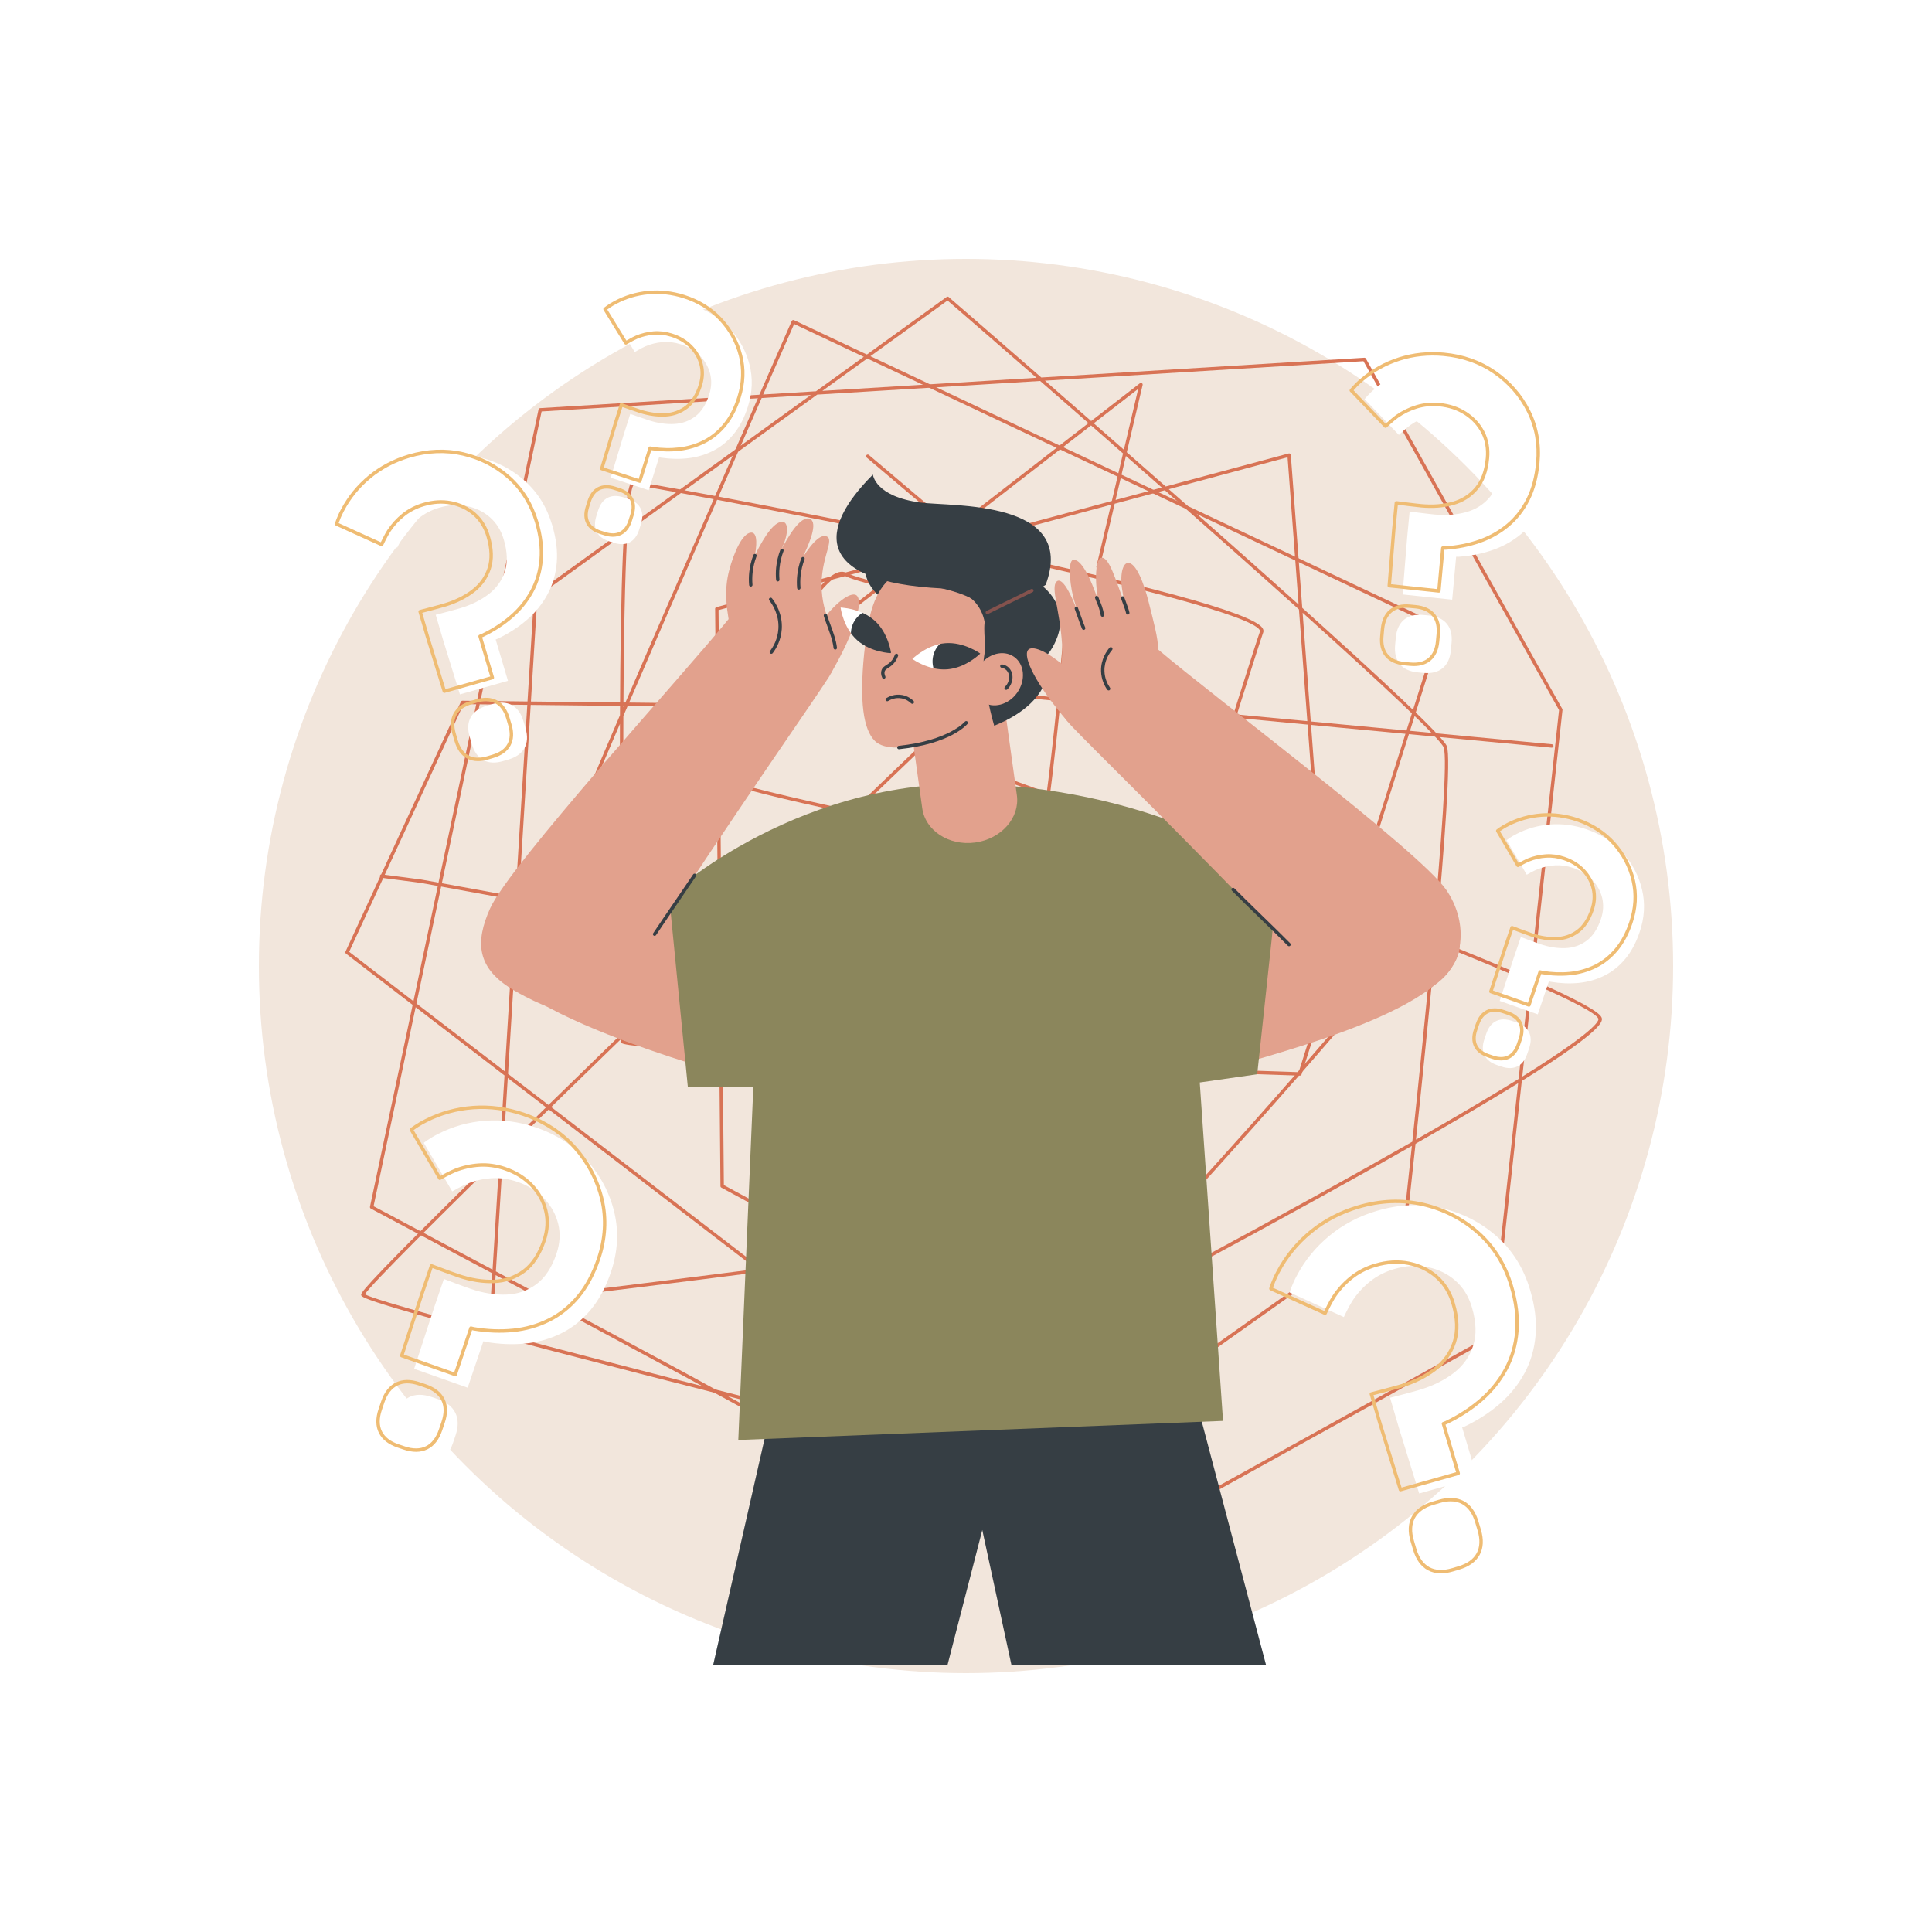 <?xml version="1.0" encoding="utf-8"?>
<!-- Generator: Adobe Illustrator 27.5.0, SVG Export Plug-In . SVG Version: 6.00 Build 0)  -->
<svg version="1.1" xmlns="http://www.w3.org/2000/svg" xmlns:xlink="http://www.w3.org/1999/xlink" x="0px" y="0px"
	 viewBox="0 0 2500 2500" style="enable-background:new 0 0 2500 2500;" xml:space="preserve">
<g id="Background">
	<rect style="fill:#FFFFFF;" width="2500" height="2500"/>
</g>
<g id="Illustration">
	<g id="Cognitive_dissonance_1_">
		<circle style="fill:#F2E6DC;" cx="1250" cy="1250" r="915"/>
		<g>
			<g>
				<path style="fill:#D87355;" d="M1445.508,1415.275c-0.321,0-0.642-0.071-0.941-0.211c-0.691-0.326-28.422-13.397-72.38-34.212
					c-132.36-5.008-281.741-11.108-393.392-16.93c-170.557-8.893-173.617-12.839-175.262-14.959
					c-0.48-0.619-0.661-1.367-0.512-2.107c0.654-3.426,0.329-55.452-0.084-121.318c-0.25-39.936-0.476-80.256-0.633-120.131
					c-59.677-30.648-59.72-33.293-59.754-35.086c-0.075-4,24.718-63.286,59.696-144.852c0.758-164.298,4.341-291.466,14.837-301.284
					c1.083-1.011,2.175-1.156,2.894-1.104c5.37,0.393,45.601,7.459,105.336,18.682c47.569-108.912,88.561-202.184,99.187-226.348
					c0.239-0.545,0.689-0.969,1.245-1.178c0.56-0.209,1.176-0.182,1.714,0.071l837.935,395.435c0.997,0.47,1.494,1.606,1.163,2.658
					l-182.365,577.907c-0.297,0.942-1.176,1.57-2.175,1.54c-2.063-0.067-97.785-3.201-225.148-7.85
					c-5.663,18.181-9.019,28.973-9.254,29.727c-0.189,0.609-0.633,1.106-1.219,1.363
					C1446.113,1415.213,1445.809,1415.275,1445.508,1415.275z M1383.346,1381.273c22.444,10.62,42.932,20.295,60.809,28.722
					c1.275-4.093,4.093-13.155,8.145-26.164C1430.128,1383.021,1407.048,1382.165,1383.346,1381.273z M1458.226,1379.635
					c118.182,4.312,208.885,7.311,222.26,7.751l181.282-574.476l-834.145-393.647c-27.728,63.063-62.413,142.169-97.862,223.337
					c77.604,14.61,186.479,35.916,294.535,58.662c258.956,54.509,396.702,92.019,409.407,111.486
					c1.55,2.377,1.354,4.347,0.915,5.582C1622.558,852.301,1496.057,1258.156,1458.226,1379.635z M1373.216,1376.478
					c27.722,1.049,54.731,2.05,80.444,2.99c37.383-120.047,164.679-528.463,176.803-562.614c0.056-0.161,0.23-0.649-0.452-1.696
					c-11.704-17.934-156.114-56.851-406.623-109.582c-108.548-22.849-217.877-44.242-295.431-58.842
					c-43.235,99.009-87.426,200.687-121.323,279.645c-0.278,58.745-0.183,119.861,0.043,176.338
					C927.349,1164.322,1202.118,1295.476,1373.216,1376.478z M807.488,1346.355c5.389,1.98,36.222,6.109,171.535,13.164
					c108.751,5.67,253.292,11.603,383.036,16.536c-67.609-32.029-168.074-79.76-267.793-127.647
					c-152.277-73.127-238.614-115.708-287.567-140.75c0.179,43.225,0.433,83.58,0.648,117.852
					C807.811,1299.606,808.024,1338.219,807.488,1346.355z M747.058,1069.802c3.374,3.389,23.497,14.407,55.228,30.667
					c-0.213-56.404-0.284-111.811-0.088-163.753C770.516,1010.626,748.798,1062.519,747.058,1069.802z M819.972,627.506
					c-3.914,3.592-10.615,38.438-12.772,226.85c-0.226,19.681-0.392,40.044-0.508,60.753
					c34.44-80.19,77.733-179.717,116.817-269.212C865.623,635.024,826.384,628.119,819.972,627.506z"/>
				<path style="fill:#D87355;" d="M1182.154,1867.19c-0.179,0-0.357-0.021-0.534-0.066c-1.772-0.441-179.251-44.674-354.909-89.926
					c-356.58-91.861-358.397-98.165-359.271-101.195c-0.696-2.416-1.649-5.725,123.493-129.568
					c65.942-65.258,158.164-155.292,274.102-267.602c82.373-79.795,165.278-159.748,234.068-225.966
					c-88.94-19.577-150.307-34.183-156.602-39.913c-8.354-7.601,16.161-66.739,27.091-91.812
					c22.996-52.757,50.347-104.241,73.164-137.719c23.353-34.26,40.404-48.107,52.151-42.311
					c20.847,10.284,99.678,25.844,175.912,40.891c36.341,7.173,71.611,14.135,99.092,20.252l-248.445-210.195
					c-0.93-0.786-1.046-2.178-0.26-3.107c0.79-0.931,2.181-1.044,3.107-0.259l254.926,215.676
					c19.589,4.53,34.142,8.519,40.634,11.684c11.616,5.663,61.705,49.199,120.589,102.813l467.751,44.191
					c1.212,0.115,2.104,1.19,1.987,2.402c-0.114,1.212-1.219,2.1-2.401,1.988l-461.916-43.64
					c29.042,26.505,59.976,55.221,89.328,82.893c44.723,42.164,190.797,181.084,192.801,198.405
					c0.48,4.136,1.936,16.723-150.203,190.266c-74.897,85.433-151.131,168.86-151.891,169.693c-0.054,0.059-0.11,0.114-0.17,0.166
					l-342.135,301.406C1183.205,1866.999,1182.684,1867.19,1182.154,1867.19z M472.172,1674.782
					c25.913,15.495,517.814,140.049,709.392,187.785l341.176-300.562c122.107-133.566,302.945-338.636,300.891-356.389
					c-1.182-10.21-78.118-88.857-191.447-195.703c-32.988-31.102-64.887-60.653-93.591-86.79l-166.266-15.708
					c-1.518,14.943-3.154,30.611-4.86,46.268c-16.105,147.854-22.468,151.233-25.185,152.676c-0.96,0.511-2.052,0.507-2.991-0.014
					c-4.664-2.589-69.028-16.445-137.168-31.114c-34.954-7.525-67.929-14.652-97.901-21.235
					C832.406,1315.587,487.766,1649.838,472.172,1674.782z M471.697,1675.687L471.697,1675.687L471.697,1675.687z M1108.03,1050.331
					c32.14,7.051,65.152,14.157,95.023,20.588c81.281,17.498,129.049,27.856,137.467,31.156
					c6.597-9.047,18.022-102.856,27.442-195.074l-100.778-9.521C1220.108,942.596,1165.758,994.78,1108.03,1050.331z
					 M1089.505,744.298c-7.855,0-19.701,10.011-33.972,28.857c-22.873,30.211-51.94,82.681-77.75,140.357
					c-27.231,60.852-35.284,92.882-32.306,96.19c5.82,5.296,78.344,22.117,157.431,39.504
					c94.049-90.525,160.803-154.505,161.953-155.608c0.463-0.443,1.1-0.661,1.733-0.603l101.816,9.619
					c3.357-33.073,6.442-65.75,8.938-94.064l-0.166-0.142c-28.29-6.498-67.098-14.158-107.218-22.077
					c-76.516-15.103-155.638-30.721-177.008-41.263C1091.912,744.554,1090.76,744.298,1089.505,744.298z M1372.772,903.026
					l160.385,15.153c-60.155-54.637-105.284-93.317-115.219-98.159c-5.859-2.856-18.76-6.458-36.244-10.564
					C1380.952,817.798,1377.47,856.498,1372.772,903.026z"/>
				<path style="fill:#D87355;" d="M1445.723,2000.188c-0.476,0-0.949-0.154-1.344-0.456l-329.33-253.01
					c-119.362,96.266-127.518,91.005-131.346,88.541c-15.983-10.292-155.554-85.361-283.741-153.93
					c-34.999,4.249-57.928,6.989-62.809,7.571c-0.646,0.075-1.3-0.138-1.774-0.586c-0.476-0.449-0.728-1.086-0.687-1.738
					l2.39-38.852c-86.436-46.154-155.403-82.833-157.203-83.79c-0.868-0.462-1.324-1.441-1.122-2.403l55.23-261.22l-86.231-66.247
					c-0.816-0.628-1.09-1.738-0.659-2.672l44.689-96.775c-0.194-0.382-0.278-0.825-0.217-1.282c0.121-0.931,0.807-1.65,1.669-1.858
					l103.187-223.457c0.364-0.789,1.148-1.271,2.028-1.28l18.704,0.211l79.722-377.067c0.204-0.97,1.034-1.684,2.022-1.744
					l357.023-21.836l169.024-122.038c0.825-0.599,1.957-0.549,2.732,0.12c6.795,5.879,53.88,46.635,119.764,104.088l417.966-25.564
					c0.842-0.046,1.645,0.384,2.058,1.123l254.12,453.301c0.226,0.401,0.319,0.862,0.269,1.319l-38.335,349.457
					c55.674,24.587,85.374,40.694,88.722,48.157c1.942,4.329,6.453,14.356-103.049,82.448l-36.276,330.698
					c-0.077,0.712-0.497,1.341-1.124,1.688l-485.006,268.81C1446.457,2000.098,1446.089,2000.188,1445.723,2000.188z
					 M1118.579,1743.872l327.34,251.482l482.743-267.555l35.774-326.131c-0.476,0.295-0.949,0.587-1.43,0.884
					c-35.37,21.845-79.296,47.767-131.301,77.493c-5.163,48.759-8.86,82.316-9.454,87.701c-0.069,0.625-0.403,1.192-0.917,1.556
					l-320.295,227.111c-0.904,0.644-2.151,0.511-2.905-0.313c0,0-32.571-35.727-81.307-89.202
					c-51.331,27.217-84.177,44.375-84.959,44.784c-0.652,0.339-1.427,0.334-2.071-0.016l-72.402-39.254l-8.544,122.067
					c-0.084,1.215-1.118,2.132-2.356,2.045c-1.214-0.085-2.129-1.138-2.043-2.353l8.684-124.068l-56.488-30.626
					C1166.486,1704.752,1140.678,1726.007,1118.579,1743.872z M707.578,1680.408c126.725,67.8,262.677,140.95,278.511,151.147
					c2.185,1.36,17.643-0.915,124.68-87.112c0.215-0.173,0.426-0.343,0.642-0.517l-127.561-97.999
					C877.282,1659.628,773.583,1672.384,707.578,1680.408z M1420.85,1704.767c42.628,46.772,72.731,79.794,79.231,86.923
					l317.897-225.411c0.657-5.981,4.123-37.618,8.981-83.521c-35.936,20.506-75.657,42.795-119,66.771
					C1601.533,1608.401,1493.624,1666.161,1420.85,1704.767z M1257.736,1707.582l73.132,39.65
					c5.966-3.12,36.896-19.311,82.894-43.697c-13.158-14.436-27.431-30.099-42.525-46.661
					c-16.375-17.969-34.058-37.375-52.528-57.646c-10.281,1.704-21.59,3.503-33.751,5.378c-7.273,6.229-14.366,12.289-21.288,18.191
					L1257.736,1707.582z M990.051,1645.129l124.891,95.949c22.937-18.524,48.81-39.845,77.513-63.874l-87.052-47.196
					C1067.777,1635.042,1028.769,1640.143,990.051,1645.129z M1200.284,1676.433l53.193,28.839l5.493-78.469
					C1237.792,1644.842,1218.282,1661.336,1200.284,1676.433z M1323.887,1598.364c17.783,19.517,34.797,38.188,50.61,55.54
					c15.382,16.88,29.922,32.834,43.287,47.498c72.768-38.598,181.161-96.609,288.046-155.735
					c44.437-24.581,85.062-47.386,121.7-68.313c7.25-68.654,17.337-166.764,25.829-258.764
					c-43.379-17.354-90.813-35.871-139.982-54.757l4.414,58.933c0.052,0.681-0.215,1.347-0.724,1.804
					c-1.324,1.191-101.913,91.684-227.338,202.031c-48.181,81.933-97.503,150.951-106.027,158.474
					C1380.519,1587.883,1358.501,1592.539,1323.887,1598.364z M641.358,1650.012l-2.104,34.201
					c16.127-1.926,34.239-4.105,53.951-6.493C675.528,1668.266,658.15,1658.98,641.358,1650.012z M641.655,1645.173
					c19.068,10.182,38.987,20.827,59.171,31.622c77.64-9.424,178.198-21.87,278.04-34.699L657.05,1394.859L641.655,1645.173z
					 M1112.821,1629.014l83.269,45.146c19.794-16.588,40.916-34.45,63.313-53.534l0.859-12.28
					C1217.524,1614.711,1166.691,1621.784,1112.821,1629.014z M483.414,1560.824c10.49,5.579,74.686,39.734,153.965,82.065
					l15.451-251.271l-114.965-88.324L483.414,1560.824z M657.375,1389.549l327.689,251.75c38.548-4.961,76.891-9.967,113.727-14.875
					l-165.357-89.652c-0.704-0.382-1.145-1.116-1.154-1.918l-2.939-318.297c-60.053-13.409-160.467-32.879-258.19-51.013
					L657.375,1389.549z M936.677,1533.514l169.541,91.919c57.114-7.632,110.299-14.994,154.354-21.504l4.453-63.626
					c-130.302-143.037-274.571-301.515-280.576-308.594c-2.44-2.462-21.213-7.505-50.687-14.161L936.677,1533.514z
					 M1264.73,1607.678l-0.627,8.939c4.151-3.541,8.341-7.119,12.579-10.744C1272.774,1606.469,1268.795,1607.07,1264.73,1607.678z
					 M1269.131,1544.81l-4.093,58.458c6.134-0.911,12.071-1.803,17.819-2.679c6.836-5.852,13.767-11.798,20.821-17.86
					C1292.359,1570.306,1280.812,1557.632,1269.131,1544.81z M1306.651,1585.994c-5.267,4.526-10.434,8.964-15.528,13.33
					c8.576-1.323,16.659-2.598,24.193-3.82C1312.443,1592.352,1309.556,1589.183,1306.651,1585.994z M1309.995,1583.118
					c3.527,3.871,7.036,7.723,10.512,11.538c35.247-5.8,57.371-10.322,60.275-12.887c8.21-7.245,53.829-71.643,98.194-145.714
					c-37.28,32.763-76.516,67.066-115.833,101.156C1344.521,1553.359,1326.813,1568.652,1309.995,1583.118z M1269.557,1538.729
					c12.671,13.911,25.207,27.67,37.465,41.125c17.167-14.764,34.971-30.139,53.398-46.118
					c42.858-37.161,85.622-74.576,125.849-109.965c3.826-6.506,7.626-13.06,11.377-19.641
					c63.457-111.339,89.937-188.672,74.561-217.753c-8.694-16.441-21.43-49.005-35.912-89.475
					c-83.731-31.205-164.19-60.631-229.904-84.327L1269.557,1538.729z M933.72,1213.155c31.027,7.091,51.574,12.735,54.091,15.703
					c5.928,6.987,148.108,163.175,277.639,305.365l36.743-524.867c0.049-0.69,0.418-1.316,0.997-1.693
					c0.579-0.377,1.303-0.461,1.951-0.227c1.369,0.494,102.046,36.804,229.278,84.205
					c-48.379-136.049-114.722-354.608-115.598-357.497c-0.112-0.371-0.125-0.767-0.037-1.144l18.795-79.9l-242.168,65.025
					L941.829,914.547c-0.392,0.305-0.863,0.459-1.376,0.462l-9.487-0.107L933.72,1213.155z M1857.66,1220.312
					c-8.315,90.262-18.168,186.089-25.381,254.327c50.754-29.039,93.711-54.407,128.413-75.839c1.473-0.91,2.922-1.807,4.356-2.696
					l13.763-125.464C1945.196,1255.929,1903.832,1238.816,1857.66,1220.312z M1541.684,1098.91
					c13.875,38.604,26.049,69.571,34.42,85.405c20.644,39.042-29.188,142.274-74.628,221.999c-1.57,2.752-3.141,5.495-4.72,8.226
					c115.038-101.303,207.008-183.939,216.555-192.524l-4.487-59.931C1653.986,1141.041,1597.197,1119.614,1541.684,1098.91z
					 M1983.044,1272.496l-13.235,120.644c95.572-59.647,99.559-72.515,98.416-75.066
					C2065.023,1310.942,2033.165,1294.557,1983.044,1272.496z M538.875,1298.511l114.282,87.798l13.625-221.574
					c-32.902-6.098-65.421-12.03-95.918-17.516L538.875,1298.511z M451.84,1231.645l83.159,63.887l31.522-149.093
					c-7.538-1.354-14.941-2.679-22.193-3.971l-48.385-6.332L451.84,1231.645z M1858.072,1215.826
					c48.642,19.492,89.065,36.307,121.222,50.423l38.104-347.373L1764.3,467.399l-412.123,25.206
					c18.657,16.274,38.72,33.799,59.767,52.218l63.104-48.881c0.741-0.572,1.759-0.617,2.543-0.112
					c0.786,0.505,1.167,1.45,0.954,2.36l-20.476,87.058c16.491,14.476,33.348,29.295,50.345,44.265l159.126-42.728
					c0.637-0.171,1.309-0.049,1.847,0.331c0.536,0.38,0.874,0.979,0.924,1.634l14.812,197.791
					c102.427,92.104,182.599,166.855,187.095,179.078C1877.697,980.516,1869.395,1092.399,1858.072,1215.826z M1713.023,1159.092
					c52.655,20.204,99.583,38.546,140.749,55.012c11.246-122.348,19.522-232.782,14.308-246.962
					c-4.104-11.154-79.849-81.939-182.483-174.268L1713.023,1159.092z M671.422,1161.114c85.314,15.808,192.648,36.31,257.88,51.038
					l-2.745-297.299l-239.824-2.704L671.422,1161.114z M571.775,1142.909c22.866,4.118,56.662,10.249,95.281,17.395l15.264-248.206
					l-61.597-0.694L571.775,1142.909z M1539.798,1093.646c45.203,16.852,93.589,35.044,141.955,53.486
					c9.069,3.458,17.959,6.857,26.716,10.214l-27.614-368.736c-52.972-47.612-112.833-100.739-173.543-154.234l-64.898,17.426
					l-19.199,81.631C1427.092,746.201,1492.575,961.376,1539.798,1093.646z M497.881,1131.942l47.122,6.169
					c4.364,0.778,12.068,2.154,22.429,4.017l48.794-230.775l-16.396-0.185L497.881,1131.942z M930.926,910.492l8.811,0.1
					l244.653-189.507l-254.581,68.359L930.926,910.492z M687.005,907.742l239.511,2.7l-1.133-122.665
					c-0.009-1.005,0.663-1.889,1.632-2.15l266.396-71.531l215.017-166.549c-21.228-18.577-42.105-36.814-62.461-54.562
					L1057.47,510.63L695.346,772.09L687.005,907.742z M621.652,907.005l60.938,0.687l8.419-136.914
					c0.041-0.659,0.375-1.265,0.911-1.652l357.318-257.992l-348.392,21.309L621.652,907.005z M1512.386,633.013
					c56.824,50.067,115.221,101.853,167.995,149.267l-14.269-190.545L1512.386,633.013z M1411.809,550.506l-207.376,160.63
					l234.292-62.911l14.454-61.455C1439.324,574.609,1425.498,562.49,1411.809,550.506z M1456.934,590.068l-13.373,56.86
					l59.778-16.052C1487.886,617.263,1472.383,603.632,1456.934,590.068z M1415.325,547.783
					c12.695,11.113,25.719,22.528,38.989,34.17l18.513-78.712L1415.325,547.783z M1226.115,388.866l-161.962,116.938l277.08-16.947
					C1299.602,452.567,1260.443,418.568,1226.115,388.866z"/>
			</g>
		</g>
		<g>
			<g>
				<polygon style="fill:#363E44;" points="1638.296,2154.637 1500.755,1633.834 1039.089,1643.146 922.811,2154.461 
					1225.922,2155.031 1271.085,1979.86 1308.836,2154.637 				"/>
			</g>
			<g>
				<path style="fill:#E2A18D;" d="M1499.041,1193.011c93.216-22.299,355.349-96.854,388.092,14.649
					c27.084,92.23-231.599,153.302-322.726,181.438C1542.617,1323.736,1520.829,1258.374,1499.041,1193.011z"/>
				<path style="fill:#E2A18D;" d="M1046.898,1215.812c-93.216-22.299-384.37-119.655-417.114-8.152
					c-27.084,92.23,278.77,172.51,369.898,200.646C1021.471,1342.945,1025.11,1281.174,1046.898,1215.812z"/>
				<path style="fill:#8B865C;" d="M1654.234,1134.698c0,0-128.13-104.284-370.296-119.494
					c-246.22-15.465-418.21,143.815-418.21,143.815l24.355,247.768l84.716-0.377l-19.447,456.933l627.239-24.706l-30.093-437.938
					l74.336-10.632L1654.234,1134.698z"/>
				<g>
					<path style="fill:#E2A18D;" d="M1063.97,771.371c-5.469-43.294,15.996-70.764,6.629-76.821
						c-6.517-4.214-17.535,3.873-32.167,27.196l-0.004-0.003c9.077-18.995,20.26-45.294,9.732-50.273
						c-12.463-5.099-29.235,24.26-38.512,42.515c11.229-22.096,10.58-37.211,4.017-38.527c-10.329-2.07-23.032,15.398-36.738,42.808
						h-0.003c3.712-20.558,1.15-29.37-4.934-29.121c-11.11,0.456-22.147,25.262-28.351,48.555
						c-6.983,26.222-3.136,48.845-0.848,63.383v0.006c-57.186,70.599-283.438,318.076-308.614,374.476
						c-19.352,43.354-18.234,77.697,31.998,106.578c36.785,21.149,56.385,24.501,54.472,25.792
						c76.418-38.87,105.898-35.038,134.39-65.313c10.276-10.918,16.44-52.858,7.356-58.357c4.426-6,24.816-33.648,24.816-33.648
						c94.225-142.151,163.806-241.2,184.082-272.619c2.124-3.29,5.899-9.083,8.578-17.655
						C1089.799,828.579,1068.791,809.526,1063.97,771.371z"/>
					<path style="fill:#E2A18D;" d="M1060.219,807.398c26.122-34.407,42.846-41.29,48.175-36.982
						c8.961,7.244-1.299,45.735-33.133,100.824C1069.472,853.829,1066.006,824.81,1060.219,807.398z"/>
					<path style="fill:#363E44;" d="M847.076,1211.021c-0.418,0-0.842-0.118-1.216-0.367c-1.014-0.673-1.292-2.041-0.618-3.056
						c6.862-10.35,17.639-26.124,28.06-41.378c8.539-12.497,17.367-25.419,23.641-34.778c0.68-1.011,2.05-1.282,3.06-0.603
						c1.012,0.678,1.281,2.048,0.605,3.059c-6.287,9.375-15.121,22.306-23.665,34.81c-10.413,15.242-21.181,31.003-28.028,41.326
						C848.49,1210.675,847.791,1211.021,847.076,1211.021z"/>
					<g>
						<path style="fill:#363E44;" d="M998.115,846.042c-0.465,0-0.935-0.147-1.333-0.451c-0.969-0.738-1.156-2.121-0.42-3.09
							c4.466-5.864,9.973-15.59,10.85-28.624c1.245-18.443-7.786-31.98-11.726-36.945c-0.758-0.954-0.599-2.341,0.355-3.097
							c0.958-0.758,2.343-0.597,3.098,0.356c4.259,5.366,14.019,20.003,12.673,39.982c-0.952,14.126-6.912,24.655-11.741,30.999
							C999.437,845.742,998.78,846.042,998.115,846.042z"/>
						<path style="fill:#363E44;" d="M1080.823,840.558c-1.109,0-2.063-0.833-2.19-1.96c-1.016-9.115-4.261-17.979-7.695-27.364
							c-1.647-4.503-3.352-9.161-4.935-14.144c-0.368-1.161,0.273-2.4,1.434-2.769c1.171-0.37,2.403,0.275,2.769,1.434
							c1.555,4.892,3.24,9.504,4.873,13.964c3.529,9.642,6.862,18.748,7.939,28.391c0.134,1.21-0.736,2.301-1.946,2.436
							C1080.987,840.554,1080.905,840.558,1080.823,840.558z"/>
						<path style="fill:#363E44;" d="M1033.663,762.953c-1.133,0-2.097-0.867-2.194-2.016c-0.461-5.369-0.422-10.805,0.114-16.156
							c0.775-7.759,2.597-15.408,5.413-22.733c0.437-1.136,1.712-1.704,2.851-1.266c1.135,0.437,1.703,1.713,1.266,2.85
							c-2.676,6.957-4.405,14.22-5.142,21.588c-0.51,5.082-0.547,10.243-0.11,15.341c0.105,1.213-0.795,2.281-2.009,2.385
							C1033.79,762.95,1033.725,762.953,1033.663,762.953z"/>
						<path style="fill:#363E44;" d="M1006.438,752.382c-1.132,0-2.097-0.867-2.194-2.016c-0.461-5.376-0.424-10.813,0.112-16.157
							c0.777-7.757,2.597-15.405,5.413-22.731c0.439-1.137,1.72-1.705,2.849-1.267c1.137,0.437,1.705,1.712,1.268,2.849
							c-2.674,6.96-4.405,14.224-5.142,21.589c-0.508,5.074-0.545,10.236-0.108,15.341c0.105,1.213-0.794,2.281-2.009,2.385
							C1006.566,752.379,1006.501,752.382,1006.438,752.382z"/>
						<path style="fill:#363E44;" d="M971.534,759.052c-1.132,0-2.097-0.867-2.194-2.016c-0.461-5.366-0.422-10.802,0.112-16.156
							c0.78-7.768,2.601-15.416,5.415-22.733c0.437-1.136,1.71-1.704,2.851-1.266c1.135,0.437,1.703,1.713,1.266,2.85
							c-2.674,6.949-4.405,14.213-5.144,21.588c-0.508,5.083-0.545,10.245-0.108,15.34c0.106,1.213-0.794,2.281-2.009,2.385
							C971.661,759.05,971.596,759.052,971.534,759.052z"/>
					</g>
				</g>
			</g>
			<g>
				<path style="fill:#363E44;" d="M1145.995,678.026c0,0-63.015,59.79,3.668,102.203l53.079-56.49L1145.995,678.026z"/>
				<path style="fill:#E2A18D;" d="M1261.779,1090.241L1261.779,1090.241c33.825-4.584,58.03-31.963,54.063-61.152l-17.672-127.219
					c-3.968-29.188-34.604-49.134-68.43-44.55h0c-33.826,4.585-58.03,31.963-54.063,61.152l17.672,127.219
					C1197.317,1074.88,1227.954,1094.826,1261.779,1090.241z"/>
				<path style="fill:#E2A18D;" d="M1238.69,731.168c-4.724-1.276-50.145-12.81-83.209,13.96
					c-24.603,19.918-32.163,49.537-37.32,101.131c-6.074,60.757-1.205,97.924,14.105,112.702
					c24.19,23.349,113.262-4.719,152.964-51.966c28.658-34.104,34.369-83.292,17.185-124.711
					C1285.278,740.98,1241.705,731.982,1238.69,731.168z"/>
				<g>
					<path style="fill:#FFFFFF;" d="M1116.057,792.987c-0.015,0.406-0.319,0.688-0.334,1.094c-0.001,0.017,0.005,0.031,0.005,0.048
						c-1.975,5.358-4.072,11.006-6.993,15.911c-1.294,2.172-3.063,3.236-4.515,5.145c-1.065,1.401-2.078,2.745-3.183,4.082
						c-11.073-15.361-13.31-33.122-13.31-33.122S1101.671,786.608,1116.057,792.987z"/>
					<g>
						<defs>
							<path id="SVGID_1_" d="M1087.727,786.145c0,0,3.235,25.793,21.28,42.094c18.046,16.301,44.07,16.937,44.07,16.937
								s-3.235-25.793-21.281-42.094C1113.75,786.781,1087.727,786.145,1087.727,786.145z"/>
						</defs>
						<clipPath id="SVGID_00000135669902329770336550000004224395627268430001_">
							<use xlink:href="#SVGID_1_"  style="overflow:visible;"/>
						</clipPath>
						<path style="clip-path:url(#SVGID_00000135669902329770336550000004224395627268430001_);fill:#363E44;" d="M1101.526,814.653
							c-2.928,17.306,8.748,33.704,26.078,36.628c17.33,2.923,33.751-8.736,36.679-26.041c2.928-17.305-8.747-33.703-26.077-36.627
							C1120.875,785.69,1104.454,797.348,1101.526,814.653z"/>
					</g>
				</g>
				<g>
					<path style="fill:#FFFFFF;" d="M1215.195,848.441c-1.008,6.672-3.006,11.526-7.521,16.159
						c-15.692-3.622-27.088-11.94-27.088-11.94s15.051-14.849,35.492-19.348C1217.043,838.188,1215.911,843.706,1215.195,848.441z"
						/>
					<g>
						<defs>
							<path id="SVGID_00000075843038094938138560000003110604786480520119_" d="M1268.431,845.705c0,0-21.007-15.351-45.265-13.431
								c-24.258,1.92-42.58,20.385-42.58,20.385s21.007,15.351,45.265,13.431C1250.108,864.17,1268.431,845.705,1268.431,845.705z"
								/>
						</defs>
						<clipPath id="SVGID_00000001658405361890097120000011397223962527247757_">
							<use xlink:href="#SVGID_00000075843038094938138560000003110604786480520119_"  style="overflow:visible;"/>
						</clipPath>
						<path style="clip-path:url(#SVGID_00000001658405361890097120000011397223962527247757_);fill:#363E44;" d="M1263.935,836.663
							c-10.596-14.002-30.553-16.776-44.575-6.195s-16.8,30.509-6.204,44.512c10.596,14.002,30.553,16.776,44.575,6.195
							C1271.753,870.594,1274.531,850.665,1263.935,836.663z"/>
					</g>
				</g>
				<path style="fill:#363E44;" d="M1333.333,715.938c6.857,0.601-9.741,22.002,13.518,40.606
					c50.821,40.651,9.026,90.047,9.026,90.047s17.344,57.428-69.366,92.494c-5.949-19.736-16.796-69.17-13.114-89.447
					c3.654-20.128-3.934-39.688,4.199-57.165c-18.935-36.334-129.448-40.125-130.961-42.398
					c-4.471-6.712,53.041-56.767,81.781-79.937c16.216-13.073-17.84,11.123,8.949,14.617
					C1285.023,690.972,1330.897,701.543,1333.333,715.938z"/>
				<g>
					<path style="fill:#E2A18D;" d="M1267.129,861.794c-11.224,16.07-9.295,36.777,4.306,46.25
						c13.603,9.473,33.728,4.126,44.952-11.945c11.224-16.07,9.295-36.776-4.307-46.249
						C1298.478,840.376,1278.352,845.724,1267.129,861.794z"/>
					<path style="fill:#363E44;" d="M1301.938,892.671c-0.56,0-1.122-0.212-1.55-0.638c-0.866-0.856-0.874-2.253-0.017-3.118
						c0.76-0.767,1.466-1.614,2.097-2.517c2.711-3.88,3.837-8.523,3.086-12.734c-0.577-3.24-2.257-5.973-4.728-7.695
						c-1.406-0.979-3.001-1.605-4.743-1.858c-1.203-0.175-2.039-1.295-1.862-2.499c0.174-1.205,1.283-2.04,2.5-1.864
						c2.425,0.353,4.655,1.229,6.627,2.604c3.439,2.395,5.764,6.138,6.548,10.54c0.956,5.354-0.435,11.199-3.811,16.034
						c-0.777,1.109-1.645,2.148-2.577,3.091C1303.075,892.453,1302.507,892.671,1301.938,892.671z"/>
				</g>
				<path style="fill:#363E44;" d="M1143.62,878.348c-0.844,0-1.649-0.486-2.015-1.305c-1.654-3.701-1.949-7.061-0.872-9.987
					c1.186-3.237,3.619-4.797,6.192-6.449c1.69-1.084,3.604-2.311,5.493-4.227c2.392-2.432,4.259-5.484,5.544-9.067
					c0.411-1.147,1.675-1.742,2.821-1.331c1.146,0.411,1.742,1.674,1.331,2.82c-1.503,4.19-3.708,7.78-6.554,10.673
					c-2.235,2.268-4.464,3.696-6.253,4.845c-2.47,1.584-3.787,2.493-4.436,4.257c-0.665,1.811-0.409,4.054,0.76,6.668
					c0.497,1.112-0.002,2.416-1.113,2.913C1144.225,878.286,1143.919,878.348,1143.62,878.348z"/>
				<path style="fill:#363E44;" d="M1180.587,910.753c-0.553,0-1.107-0.207-1.535-0.622c-2.386-2.313-6.44-5.305-12.202-6.422
					c-8.367-1.622-15.078,1.815-17.574,3.368c-1.031,0.644-2.392,0.328-3.036-0.706c-0.644-1.034-0.327-2.394,0.706-3.037
					c2.937-1.828,10.822-5.877,20.743-3.953c6.826,1.323,11.616,4.855,14.432,7.585c0.874,0.848,0.896,2.244,0.047,3.118
					C1181.737,910.529,1181.162,910.753,1180.587,910.753z"/>
				<path style="fill:#363E44;" d="M1163.181,969.489c-1.115,0-2.071-0.842-2.19-1.974c-0.127-1.211,0.751-2.296,1.962-2.423
					c64.754-6.801,85.409-31.003,85.609-31.246c0.777-0.94,2.164-1.073,3.101-0.304c0.941,0.77,1.081,2.153,0.314,3.095
					c-0.857,1.051-21.747,25.823-88.563,32.842C1163.336,969.485,1163.256,969.489,1163.181,969.489z"/>
				<path style="fill:#363E44;" d="M1353.107,756.742l-78.591,51.471c0,0-2.336-44.118-55.179-46.771
					c-166.913-8.381-160.526-76.811-89.778-147.325c0,0,2.242,28.119,61.435,36.156
					C1231.488,655.772,1394.411,646.004,1353.107,756.742z"/>
				<path style="fill:#84524D;" d="M1277.597,794.679c-0.816,0-1.598-0.453-1.981-1.234c-0.536-1.093-0.086-2.414,1.008-2.951
					l57.607-28.276c1.098-0.538,2.414-0.083,2.95,1.008c0.536,1.093,0.086,2.414-1.008,2.951l-57.607,28.276
					C1278.254,794.607,1277.922,794.679,1277.597,794.679z"/>
			</g>
			<g>
				<path style="fill:#E2A18D;" d="M1374.285,833.611c-2.642-43.557-15.1-73.443-7.017-81.125
					c5.624-5.345,15.237,8.18,25.522,34.836c0,0-1.277-5.552-1.885-7.349c-6.305-18.656-9.654-52.657-2.723-55.413
					c13.917-2.964,29.025,40.618,35.458,60.098c-7.848-23.763-6.913-61.297,1.207-62.898c10.335-2.039,18.53,28.37,29.872,57.794
					l-2.298-14.595c-3.81-22.034,0.578-35.601,6.603-36.48c11.003-1.604,21.529,27.41,27.21,50.056
					c6.603,26.32,12.406,47.139,12.406,61.926v0.006c68.623,58.763,337.572,260.235,372.759,311.013
					c27.047,39.033,26.218,93.236-12.293,121.059c-34.389,24.846-68.917,32.862-66.798,33.777
					c-82.298-24.088-90.422-37.213-124.029-61.705c-12.121-8.833-27.348-35.371-19.439-42.453
					c-5.461-5.08-30.616-28.485-30.616-28.485c-118.925-122.299-205.647-206.791-231.392-233.924
					c-2.697-2.841-7.478-7.837-11.699-15.766C1359.495,894.602,1376.613,871.998,1374.285,833.611z"/>
				<path style="fill:#E2A18D;" d="M1384.644,868.325c-32.044-28.99-49.754-32.665-54.193-27.448
					c-7.465,8.774,9.747,44.706,51.233,92.967C1384.148,915.664,1382.18,886.505,1384.644,868.325z"/>
				<path style="fill:#363E44;" d="M1667.992,1224.418c-0.575,0-1.148-0.223-1.58-0.668c-8.126-8.354-22.679-22.516-36.752-36.212
					c-13.324-12.965-27.102-26.372-35.578-34.998c-0.855-0.868-0.842-2.265,0.026-3.118c0.87-0.854,2.265-0.842,3.118,0.027
					c8.445,8.591,22.203,21.98,35.51,34.929c14.094,13.717,28.669,27.9,36.838,36.297c0.848,0.873,0.829,2.269-0.043,3.118
					C1669.101,1224.21,1668.545,1224.418,1667.992,1224.418z"/>
				<g>
					<path style="fill:#363E44;" d="M1434.559,893.408c-0.698,0-1.382-0.329-1.811-0.943c-3.495-5.01-7.721-13.262-7.999-24.12
						c-0.39-15.354,7.553-26.246,10.985-30.217c0.799-0.922,2.19-1.021,3.111-0.226c0.922,0.796,1.021,2.189,0.226,3.11
						c-3.098,3.582-10.266,13.406-9.913,27.221c0.248,9.763,4.057,17.194,7.207,21.708c0.695,0.998,0.452,2.373-0.547,3.07
						C1435.435,893.279,1434.994,893.408,1434.559,893.408z"/>
					<path style="fill:#363E44;" d="M1402.245,815.065c-0.84,0-1.641-0.481-2.011-1.295c-1.667-3.681-3.751-9.596-5.766-15.316
						c-1.266-3.598-2.577-7.318-3.736-10.342c-0.437-1.137,0.131-2.412,1.268-2.848c1.141-0.436,2.412,0.132,2.849,1.269
						c1.182,3.081,2.502,6.83,3.779,10.456c1.983,5.631,4.035,11.454,5.624,14.96c0.502,1.109,0.011,2.416-1.098,2.919
						C1402.858,815.001,1402.548,815.065,1402.245,815.065z"/>
					<path style="fill:#363E44;" d="M1426.547,798.057c-1.04,0-1.964-0.737-2.164-1.796c-1.58-8.353-3.484-12.819-5.165-16.758
						c-0.797-1.873-1.552-3.642-2.19-5.633c-0.372-1.16,0.267-2.401,1.425-2.773c1.163-0.376,2.403,0.268,2.773,1.426
						c0.577,1.797,1.292,3.474,2.048,5.25c1.682,3.941,3.772,8.846,5.441,17.669c0.226,1.196-0.56,2.35-1.757,2.576
						C1426.821,798.044,1426.683,798.057,1426.547,798.057z"/>
					<path style="fill:#363E44;" d="M1459.318,795.304c-1.005,0-1.916-0.694-2.149-1.717c-0.853-3.761-2.205-7.376-3.77-11.561
						c-0.87-2.326-1.798-4.809-2.734-7.565c-0.392-1.153,0.226-2.405,1.38-2.797c1.158-0.395,2.405,0.226,2.797,1.378
						c0.919,2.71,1.832,5.151,2.689,7.44c1.619,4.334,3.019,8.078,3.94,12.129c0.269,1.187-0.476,2.368-1.662,2.638
						C1459.645,795.286,1459.479,795.304,1459.318,795.304z"/>
				</g>
			</g>
		</g>
		<g>
			<g>
				<g>
					<path style="fill:#FFFFFF;" d="M1820.812,695.867c0.867-9.403,3.247-33.949,3.247-33.949s22.949,2.982,32.36,3.85
						c14.83,1.367,28.424,0.345,40.78-3.082c12.354-3.419,22.526-9.869,30.513-19.35c7.987-9.473,12.748-22.536,14.282-39.179
						c1.133-12.294-0.851-23.422-5.953-33.383c-5.102-9.953-12.558-18.122-22.368-24.498c-9.809-6.376-21.226-10.165-34.249-11.365
						c-10.132-0.934-19.795,0.006-28.988,2.801c-9.202,2.803-17.698,6.945-25.496,12.426c-6.258,4.536-14.841,12.623-14.841,12.623
						l-44.318-46.234c0,0,5.434-6.911,13.731-13.808c14.256-12.178,30.493-21.174,48.727-26.975
						c18.224-5.793,37.287-7.781,57.186-5.948c24.961,2.301,46.954,10.073,65.982,23.319c19.027,13.246,33.626,30.008,43.797,50.278
						c10.17,20.278,14.138,42.533,11.905,66.765c-1.667,18.093-5.856,33.85-12.565,47.272c-6.71,13.43-15.5,24.659-26.362,33.687
						c-10.872,9.036-23.178,15.923-36.929,20.675c-13.76,4.751-28.075,7.557-43.857,8.65c-1.533-0.029-3.187,0.018-3.177-0.047
						l-5.094,55.571l-64.237-6.781L1820.812,695.867z M1834.852,870.086c-10.496-0.967-18.284-4.507-23.371-10.636
						c-5.097-6.122-7.153-14.425-6.186-24.922l0.85-9.225c0.967-10.488,4.506-18.276,10.637-23.371
						c6.12-5.088,14.426-7.153,24.921-6.185l7.055,0.65c10.488,0.967,18.275,4.515,23.371,10.636
						c5.087,6.129,7.152,14.434,6.186,24.922l-0.85,9.225c-0.968,10.497-4.516,18.284-10.637,23.372
						c-6.13,5.095-14.433,7.152-24.921,6.185L1834.852,870.086z"/>
				</g>
				<g>
					<path style="fill:#EFBC73;" d="M1829.508,861.875c-1.621,0-3.29-0.079-5.015-0.238l-7.056-0.65
						c-11.052-1.019-19.417-4.862-24.865-11.424c-5.454-6.55-7.704-15.478-6.685-26.533l0.85-9.225
						c1.019-11.045,4.862-19.411,11.422-24.864c6.565-5.454,15.496-7.703,26.535-6.685l7.054,0.65
						c11.037,1.017,19.402,4.86,24.862,11.422c5.456,6.571,7.704,15.498,6.688,26.534l-0.85,9.225
						c-1.018,11.045-4.862,19.41-11.422,24.865C1845.489,859.555,1838.265,861.875,1829.508,861.875z M1817.842,856.596l7.056,0.65
						c9.844,0.909,17.68-1.006,23.308-5.685c5.63-4.679,8.946-12.04,9.851-21.878l0.85-9.225c0.906-9.83-1.005-17.673-5.686-23.311
						c-4.683-5.628-12.045-8.943-21.876-9.849l-7.054-0.65c-9.829-0.905-17.679,1.006-23.31,5.685
						c-5.631,4.679-8.944,12.039-9.851,21.878l-0.85,9.225c-0.906,9.846,1.005,17.689,5.684,23.309
						C1800.639,852.375,1807.998,855.689,1817.842,856.596z M1861.913,766.875c-0.078,0-0.155-0.004-0.23-0.012l-64.239-6.781
						c-1.189-0.125-2.061-1.177-1.966-2.37l5.923-73.318c0.002-0.008,0.002-0.017,0.002-0.025
						c0.868-9.406,3.251-33.959,3.251-33.959c0.058-0.594,0.353-1.14,0.82-1.512c0.465-0.372,1.068-0.538,1.658-0.462
						c0.228,0.03,23.015,2.987,32.278,3.841c14.506,1.337,27.965,0.325,39.988-3.011c11.859-3.282,21.757-9.555,29.416-18.646
						c7.655-9.078,12.288-21.85,13.772-37.961c1.089-11.816-0.835-22.641-5.719-32.175c-4.901-9.562-12.172-17.521-21.607-23.655
						c-9.461-6.149-20.646-9.856-33.249-11.018c-9.784-0.902-19.256,0.011-28.144,2.714c-8.929,2.719-17.296,6.797-24.871,12.12
						c-6.046,4.383-14.512,12.344-14.598,12.424c-0.883,0.829-2.265,0.795-3.103-0.079l-44.316-46.234
						c-0.76-0.793-0.82-2.025-0.142-2.888c0.228-0.29,5.674-7.174,14.052-14.141c14.405-12.304,31.057-21.522,49.471-27.38
						c18.437-5.861,37.966-7.894,58.057-6.042c25.228,2.325,47.783,10.3,67.038,23.705c19.241,13.394,34.216,30.586,44.508,51.099
						c10.309,20.557,14.392,43.421,12.131,67.956c-1.684,18.279-5.988,34.447-12.79,48.056
						c-6.813,13.635-15.871,25.208-26.923,34.397c-11.022,9.158-23.678,16.245-37.618,21.063
						c-13.871,4.789-28.402,7.656-44.426,8.766c-0.504-0.004-0.937-0.006-1.322-0.006l-4.907,53.531
						c-0.054,0.587-0.342,1.129-0.797,1.503C1862.916,766.7,1862.421,766.875,1861.913,766.875z M1800.046,755.923l59.875,6.321
						l4.89-53.345c0.082-0.891,0.696-1.642,1.55-1.905c0.34-0.104,0.687-0.121,1.016-0.065c0.213,0.007,0.562,0.004,0.977,0.003
						c0.562-0.001,1.225-0.001,1.873,0.011c15.436-1.078,29.597-3.87,43.095-8.53c13.436-4.644,25.629-11.469,36.24-20.286
						c10.578-8.796,19.26-19.891,25.797-32.977c6.556-13.117,10.71-28.758,12.342-46.489c2.185-23.703-1.744-45.765-11.679-65.575
						c-9.961-19.848-24.458-36.488-43.087-49.457c-18.622-12.963-40.466-20.679-64.924-22.933
						c-19.501-1.796-38.447,0.172-56.318,5.853c-17.849,5.679-33.987,14.612-47.964,26.55c-5.788,4.813-10.184,9.669-12.206,12.027
						l41.452,43.247c2.803-2.573,8.724-7.886,13.457-11.316c7.984-5.611,16.773-9.894,26.15-12.75
						c9.437-2.87,19.479-3.842,29.832-2.887c13.322,1.228,25.181,5.168,35.247,11.711c10.09,6.559,17.871,15.085,23.127,25.341
						c5.273,10.291,7.353,21.929,6.188,34.59c-1.57,17.026-6.546,30.618-14.792,40.398c-8.242,9.784-18.879,16.531-31.61,20.054
						c-12.542,3.478-26.529,4.539-41.571,3.152c-7.601-0.7-24.147-2.794-30.183-3.568c-0.607,6.287-2.319,23.995-3.027,31.663
						L1800.046,755.923z"/>
				</g>
			</g>
			<g>
				<g>
					<path style="fill:#FFFFFF;" d="M573.402,828.25c-2.688-9.052-9.594-32.727-9.594-32.727s22.415-5.755,31.475-8.445
						c14.276-4.239,26.519-10.237,36.718-18.008c10.201-7.763,17.249-17.529,21.143-29.299c3.897-11.762,3.466-25.659-1.292-41.681
						c-3.514-11.835-9.49-21.43-17.926-28.783c-8.434-7.346-18.39-12.161-29.867-14.438c-11.476-2.277-23.483-1.554-36.02,2.169
						c-9.754,2.896-18.377,7.357-25.874,13.367c-7.502,6.02-13.853,13.022-19.057,21.007c-4.126,6.536-9.091,17.232-9.091,17.232
						l-58.32-26.466c0,0,2.479-8.435,7.62-17.92c8.713-16.603,20.447-30.985,35.223-43.144
						c14.769-12.148,31.73-21.074,50.886-26.762c24.03-7.135,47.337-8.087,69.923-2.856c22.586,5.231,42.366,15.372,59.338,30.414
						c16.974,15.05,28.925,34.239,35.852,57.567c5.172,17.418,7.136,33.604,5.892,48.557c-1.242,14.961-5.232,28.652-11.964,41.069
						c-6.738,12.428-15.606,23.393-26.608,32.912c-11.011,9.522-23.26,17.444-37.507,24.321c-1.435,0.542-2.952,1.201-2.967,1.136
						l15.911,53.488l-62.16,17.563L573.402,828.25z M651.148,984.792c-10.104,3-18.65,2.607-25.649-1.195
						c-7.006-3.791-12-10.737-15-20.842l-2.637-8.881c-2.998-10.096-2.604-18.642,1.195-25.65
						c3.793-6.997,10.737-11.999,20.841-14.999l6.792-2.017c10.096-2.998,18.644-2.596,25.65,1.195c7,3.801,12.002,10.745,15,20.841
						l2.637,8.881c3,10.105,2.598,18.653-1.195,25.651c-3.799,7.008-10.745,12.001-20.841,14.999L651.148,984.792z"/>
				</g>
				<g>
					<path style="fill:#EFBC73;" d="M618.509,984.88c-5.256,0-10.016-1.148-14.239-3.44c-7.497-4.057-12.902-11.51-16.06-22.151
						l-2.638-8.881c-3.159-10.632-2.696-19.827,1.372-27.329c4.063-7.499,11.517-12.903,22.149-16.061l6.795-2.017
						c10.621-3.154,19.815-2.695,27.323,1.369c7.506,4.075,12.91,11.528,16.067,22.153l2.635,8.881
						c3.156,10.632,2.696,19.827-1.372,27.328c-4.065,7.5-11.517,12.904-22.149,16.062l-6.793,2.016l-0.627-2.114l0.627,2.114
						C626.953,984.191,622.583,984.88,618.509,984.88z M628.947,907.349c-3.643,0-7.583,0.626-11.804,1.879l-6.795,2.017
						c-9.472,2.813-16.041,7.502-19.529,13.936c-3.49,6.437-3.833,14.501-1.018,23.972l2.638,8.881
						c2.812,9.478,7.502,16.049,13.933,19.53c6.436,3.492,14.497,3.833,23.975,1.02l0,0l6.791-2.016
						c9.469-2.813,16.041-7.502,19.529-13.936c3.488-6.436,3.833-14.501,1.018-23.972l-2.635-8.881
						c-2.81-9.463-7.502-16.034-13.94-19.531C637.542,908.316,633.475,907.349,628.947,907.349z M574.959,896.634
						c-0.943,0-1.815-0.609-2.106-1.554l-21.732-70.273c-0.002-0.008-0.006-0.016-0.009-0.024
						c-2.689-9.055-9.597-32.737-9.597-32.737c-0.168-0.573-0.095-1.19,0.2-1.709c0.297-0.518,0.79-0.895,1.367-1.044
						c0.224-0.058,22.479-5.776,31.397-8.424c13.967-4.148,26.081-10.085,36.007-17.648c9.795-7.452,16.652-16.953,20.388-28.239
						c3.734-11.269,3.292-24.849-1.313-40.361c-3.376-11.373-9.183-20.709-17.262-27.749c-8.102-7.058-17.809-11.747-28.846-13.937
						c-11.072-2.195-22.83-1.483-34.965,2.12c-9.42,2.797-17.871,7.162-25.123,12.974c-7.282,5.844-13.537,12.738-18.588,20.49
						c-3.983,6.312-8.888,16.851-8.938,16.957c-0.508,1.096-1.809,1.581-2.911,1.08l-58.32-26.466
						c-1.001-0.454-1.514-1.575-1.204-2.629c0.103-0.354,2.603-8.769,7.797-18.349c8.804-16.774,20.838-31.518,35.757-43.796
						c14.943-12.29,32.325-21.432,51.663-27.173c24.283-7.212,48.192-8.184,71.047-2.891c22.841,5.29,43.128,15.69,60.301,30.912
						c17.208,15.257,29.49,34.969,36.504,58.589c5.224,17.599,7.235,34.208,5.975,49.367c-1.26,15.192-5.372,29.301-12.223,41.937
						c-6.825,12.594-15.946,23.874-27.104,33.529c-11.095,9.596-23.521,17.655-37.99,24.64c-0.467,0.182-0.87,0.342-1.227,0.485
						l15.324,51.524c0.17,0.566,0.103,1.175-0.181,1.692c-0.284,0.517-0.764,0.898-1.333,1.059l-62.159,17.563
						C575.358,896.607,575.157,896.634,574.959,896.634z M555.338,823.516l21.092,68.207l57.939-16.371l-15.272-51.344
						c-0.256-0.861,0.037-1.79,0.736-2.35c0.273-0.217,0.586-0.362,0.913-0.432c0.194-0.071,0.515-0.202,0.898-0.356
						c0.521-0.21,1.146-0.46,1.753-0.69c13.935-6.736,26.047-14.588,36.842-23.926c10.755-9.305,19.54-20.171,26.113-32.295
						c6.556-12.096,10.494-25.622,11.707-40.201c1.212-14.612-0.741-30.676-5.811-47.747c-6.774-22.818-18.618-41.843-35.2-56.545
						c-16.618-14.728-36.257-24.794-58.372-29.916c-22.111-5.12-45.255-4.169-68.799,2.822
						c-18.767,5.573-35.628,14.439-50.114,26.352c-14.461,11.901-26.126,26.189-34.668,42.466
						c-3.596,6.634-5.872,12.765-6.869,15.701l54.552,24.756c1.647-3.43,5.17-10.562,8.29-15.505
						c5.325-8.171,11.894-15.412,19.542-21.549c7.698-6.171,16.657-10.8,26.628-13.761c12.824-3.809,25.299-4.555,37.075-2.218
						c11.801,2.341,22.195,7.367,30.887,14.938c8.718,7.598,14.973,17.63,18.592,29.818c4.866,16.393,5.292,30.861,1.27,43.002
						c-4.02,12.146-11.388,22.361-21.902,30.361c-10.352,7.887-22.944,14.067-37.426,18.367c-7.316,2.172-23.456,6.374-29.347,7.898
						C548.157,799.058,553.144,816.133,555.338,823.516z"/>
				</g>
			</g>
			<g>
				<g>
					<path style="fill:#FFFFFF;" d="M807.286,561.692c2.27-7.225,8.288-26.067,8.288-26.067s17.488,6.22,24.72,8.492
						c11.395,3.58,22.227,5.079,32.493,4.481c10.264-0.591,19.33-3.927,27.196-10.01c7.864-6.076,13.807-15.512,17.824-28.301
						c2.968-9.447,3.294-18.507,0.979-27.179c-2.317-8.666-6.78-16.332-13.393-22.99c-6.612-6.658-14.922-11.56-24.93-14.703
						c-7.786-2.446-15.52-3.344-23.201-2.707c-7.688,0.641-15.051,2.451-22.091,5.429c-5.674,2.498-13.771,7.386-13.771,7.386
						l-26.926-43.744c0,0,5.429-4.499,13.1-8.503c13.237-7.137,27.489-11.443,42.766-12.907c15.268-1.459,30.55,0.206,45.841,5.01
						c19.181,6.026,35.109,15.84,47.786,29.443c12.677,13.603,21.287,29.214,25.833,46.827c4.543,17.619,3.891,35.738-1.959,54.359
						c-4.368,13.903-10.317,25.549-17.847,34.937c-7.532,9.394-16.323,16.711-26.366,21.952c-10.052,5.246-20.865,8.563-32.45,9.963
						c-11.591,1.398-23.289,1.176-35.848-0.637c-1.197-0.282-2.502-0.525-2.483-0.574l-13.393,42.707l-49.216-16.182
						L807.286,561.692z M788.826,700.658c-8.065-2.534-13.573-6.626-16.524-12.292c-2.961-5.662-3.168-12.52-0.634-20.586
						l2.227-7.089c2.532-8.059,6.624-13.566,12.293-16.524c5.659-2.954,12.52-3.168,20.585-0.634l5.421,1.703
						c8.059,2.532,13.564,6.631,16.524,12.292c2.952,5.666,3.166,12.526,0.634,20.585l-2.227,7.089
						c-2.534,8.066-6.633,13.571-12.293,16.525c-5.668,2.958-12.526,3.166-20.585,0.634L788.826,700.658z"/>
				</g>
				<g>
					<path style="fill:#EFBC73;" d="M793.053,694.545c-3.441,0-7.131-0.616-11.052-1.847l-5.419-1.703v0
						c-8.608-2.705-14.605-7.205-17.819-13.377c-3.223-6.164-3.486-13.655-0.782-22.265l2.226-7.089
						c2.702-8.603,7.205-14.598,13.375-17.818c6.171-3.222,13.662-3.487,22.266-0.783l5.422,1.703
						c8.595,2.701,14.59,7.2,17.817,13.375c3.221,6.183,3.484,13.674,0.784,22.267l-2.226,7.089
						c-2.702,8.601-7.202,14.596-13.375,17.818C800.908,693.667,797.159,694.545,793.053,694.545z M784.813,632.229
						c-3.404,0-6.474,0.709-9.19,2.126c-5.099,2.66-8.869,7.784-11.209,15.23l-2.226,7.089c-2.34,7.452-2.179,13.812,0.482,18.903
						c2.657,5.099,7.781,8.869,15.234,11.21l0,0l5.419,1.703c7.441,2.337,13.802,2.177,18.905-0.485
						c5.099-2.661,8.871-7.786,11.209-15.231l2.226-7.088c2.338-7.439,2.172-13.799-0.487-18.906
						c-2.666-5.098-7.788-8.87-15.229-11.207l-5.422-1.703C791.047,632.776,787.802,632.229,784.813,632.229z M827.872,624.792
						c-0.233,0-0.465-0.037-0.689-0.11L777.968,608.5c-1.137-0.374-1.768-1.586-1.421-2.732l17.044-56.48
						c0.002-0.008,0.004-0.016,0.006-0.024c2.269-7.228,8.294-26.078,8.294-26.078c0.181-0.569,0.586-1.04,1.12-1.305
						c0.536-0.265,1.156-0.302,1.718-0.102c0.174,0.062,17.533,6.232,24.641,8.466c11.102,3.487,21.764,4.961,31.705,4.384
						c9.765-0.562,18.504-3.776,25.976-9.553c7.463-5.766,13.205-14.923,17.068-27.218c2.827-8.995,3.148-17.726,0.954-25.95
						c-2.207-8.252-6.522-15.656-12.828-22.005c-6.326-6.371-14.409-11.133-24.025-14.153c-7.465-2.345-14.995-3.225-22.356-2.614
						c-7.415,0.618-14.62,2.389-21.415,5.263c-5.452,2.4-13.412,7.195-13.492,7.243c-1.034,0.626-2.384,0.298-3.017-0.732
						l-26.925-43.744c-0.575-0.936-0.375-2.152,0.472-2.853c0.228-0.19,5.697-4.695,13.485-8.76
						c13.421-7.235,28.09-11.663,43.575-13.147c15.505-1.481,31.221,0.235,46.712,5.101c19.458,6.113,35.856,16.22,48.739,30.043
						c12.869,13.809,21.738,29.884,26.357,47.779c4.625,17.943,3.955,36.639-1.992,55.57c-4.431,14.105-10.565,26.101-18.231,35.656
						c-7.687,9.586-16.792,17.165-27.065,22.527c-10.236,5.341-21.406,8.772-33.206,10.198c-11.722,1.413-23.635,1.203-36.427-0.643
						c-0.248-0.055-0.472-0.104-0.676-0.149l-12.783,40.759c-0.177,0.563-0.571,1.032-1.096,1.301
						C828.565,624.71,828.219,624.792,827.872,624.792z M781.39,604.983l45.048,14.812l12.725-40.574
						c0.269-0.857,1.031-1.464,1.927-1.536c0.344-0.027,0.665,0.024,0.965,0.139c0.164,0.039,0.422,0.093,0.726,0.159
						c0.444,0.094,0.969,0.207,1.475,0.327c12.208,1.754,23.747,1.96,35.077,0.594c11.27-1.362,21.934-4.635,31.694-9.729
						c9.73-5.077,18.364-12.27,25.665-21.377c7.321-9.126,13.197-20.639,17.464-34.219c5.697-18.133,6.345-36.014,1.927-53.147
						c-4.431-17.174-12.947-32.608-25.31-45.874c-12.357-13.257-28.114-22.961-46.835-28.843
						c-14.926-4.689-30.056-6.344-44.971-4.918c-14.896,1.428-29.003,5.685-41.928,12.653c-5.062,2.642-9.147,5.525-11.233,7.09
						l24.755,40.216c2.763-1.611,8.023-4.59,12.139-6.404c7.256-3.069,14.917-4.952,22.797-5.609
						c7.943-0.657,16.032,0.284,24.044,2.801c10.305,3.237,18.995,8.369,25.833,15.253c6.853,6.902,11.549,14.969,13.957,23.974
						c2.416,9.046,2.076,18.605-1.006,28.41c-4.138,13.171-10.389,23.058-18.579,29.385c-8.186,6.331-17.748,9.853-28.417,10.466
						c-10.473,0.61-21.669-0.932-33.281-4.579c-5.674-1.783-17.738-6.022-22.649-7.758c-1.645,5.155-5.79,18.149-7.59,23.877
						L781.39,604.983z"/>
				</g>
			</g>
			<g>
				<g>
					<path style="fill:#FFFFFF;" d="M1810.296,1848.062c-3.231-10.882-11.534-39.343-11.534-39.343s26.947-6.919,37.839-10.153
						c17.163-5.096,31.881-12.307,44.141-21.649c12.263-9.332,20.736-21.073,25.418-35.223c4.685-14.14,4.167-30.846-1.553-50.108
						c-4.225-14.228-11.408-25.762-21.551-34.603c-10.139-8.831-22.108-14.62-35.905-17.357
						c-13.796-2.737-28.231-1.868-43.303,2.608c-11.726,3.482-22.092,8.845-31.105,16.07c-9.019,7.237-16.654,15.655-22.91,25.254
						c-4.96,7.858-10.929,20.716-10.929,20.716l-70.111-31.817c0,0,2.98-10.14,9.16-21.543
						c10.475-19.959,24.582-37.25,42.344-51.867c17.755-14.604,38.145-25.335,61.175-32.173c28.888-8.578,56.908-9.723,84.06-3.434
						c27.152,6.288,50.932,18.48,71.335,36.563c20.406,18.094,34.773,41.162,43.1,69.206c6.218,20.94,8.578,40.398,7.083,58.375
						c-1.493,17.986-6.29,34.445-14.383,49.372c-8.1,14.941-18.761,28.122-31.987,39.567c-13.237,11.447-27.962,20.97-45.09,29.238
						c-1.725,0.652-3.549,1.443-3.567,1.366l19.128,64.302l-74.728,21.114L1810.296,1848.062z M1903.761,2036.253
						c-12.147,3.607-22.421,3.134-30.835-1.436c-8.423-4.557-14.426-12.907-18.033-25.056l-3.17-10.676
						c-3.604-12.138-3.131-22.411,1.437-30.836c4.56-8.412,12.908-14.425,25.055-18.032l8.165-2.424
						c12.138-3.604,22.414-3.121,30.836,1.437c8.415,4.569,14.428,12.917,18.033,25.055l3.17,10.676
						c3.607,12.148,3.124,22.424-1.437,30.837c-4.567,8.425-12.917,14.427-25.055,18.032L1903.761,2036.253z"/>
				</g>
				<g>
					<path style="fill:#EFBC73;" d="M1864.525,2035.913c-6.246,0-11.898-1.361-16.906-4.081c-8.905-4.819-15.33-13.69-19.094-26.365
						l-3.169-10.676c-3.759-12.665-3.219-23.604,1.613-32.514c4.83-8.91,13.7-15.335,26.365-19.095l8.165-2.424
						c12.656-3.756,23.596-3.215,32.51,1.612c8.918,4.841,15.341,13.711,19.099,26.366l3.171,10.676
						c3.759,12.666,3.217,23.606-1.613,32.515c-4.829,8.909-13.7,15.333-26.365,19.095l-8.165,2.424c-0.002,0-0.002,0-0.002,0
						C1874.59,2035.091,1869.378,2035.913,1864.525,2035.913z M1877.073,1942.708c-4.425,0-9.207,0.758-14.323,2.277l-8.165,2.424
						c-11.5,3.415-19.49,9.125-23.743,16.969c-4.252,7.844-4.677,17.654-1.26,29.157l3.169,10.676
						c3.417,11.512,9.125,19.501,16.967,23.744c7.84,4.257,17.647,4.68,29.16,1.261l0.626,2.114l-0.626-2.114l8.165-2.424
						c11.504-3.416,19.492-9.125,23.745-16.968c4.252-7.844,4.677-17.654,1.26-29.158l-3.172-10.676
						c-3.411-11.494-9.121-19.483-16.971-23.744C1887.55,1943.888,1882.589,1942.708,1877.073,1942.708z M1812.169,1929.826
						c-0.943,0-1.815-0.609-2.106-1.554l-26.126-84.481c-0.002-0.008-0.007-0.016-0.009-0.024
						c-3.232-10.885-11.537-39.354-11.537-39.354c-0.168-0.573-0.095-1.19,0.2-1.708c0.297-0.519,0.79-0.896,1.367-1.044
						c0.269-0.069,27.033-6.946,37.762-10.132c16.842-5.001,31.455-12.164,43.431-21.289c11.847-9.016,20.143-20.509,24.66-34.162
						c4.519-13.642,3.99-30.056-1.574-48.788c-4.082-13.755-11.11-25.049-20.885-33.569c-9.799-8.537-21.536-14.209-34.883-16.856
						c-13.386-2.655-27.595-1.794-42.249,2.559c-11.377,3.378-21.59,8.652-30.353,15.676c-8.789,7.053-16.34,15.377-22.442,24.738
						c-4.81,7.622-10.718,20.313-10.776,20.44c-0.508,1.096-1.804,1.581-2.911,1.079l-70.111-31.816
						c-1.001-0.454-1.514-1.576-1.204-2.63c0.123-0.423,3.116-10.495,9.338-21.972c10.557-20.117,24.989-37.796,42.88-52.518
						c17.916-14.736,38.759-25.699,61.95-32.585c29.123-8.648,57.784-9.814,85.183-3.468c27.381,6.342,51.708,18.812,72.3,37.06
						c20.625,18.289,35.346,41.917,43.752,70.229c6.266,21.102,8.677,41.015,7.166,59.185c-1.511,18.204-6.438,35.107-14.641,50.24
						c-8.184,15.095-19.111,28.615-32.482,40.183c-13.311,11.511-28.219,21.179-45.576,29.557c-0.706,0.274-1.307,0.513-1.826,0.722
						l18.541,62.331c0.17,0.566,0.103,1.175-0.181,1.692s-0.764,0.898-1.333,1.059l-74.727,21.114
						C1812.567,1929.8,1812.367,1929.826,1812.169,1929.826z M1788.152,1842.501l25.487,82.414l70.505-19.922l-18.489-62.159
						c-0.022-0.068-0.039-0.137-0.052-0.206c0-0.003,0.007-0.002-0.002-0.007c-0.215-1.123,0.467-2.236,1.585-2.542
						c0.056-0.015,0.112-0.028,0.166-0.039c0.239-0.086,0.639-0.25,1.12-0.443c0.622-0.25,1.363-0.547,2.084-0.82
						c16.825-8.13,31.414-17.589,44.428-28.843c12.966-11.219,23.562-24.324,31.492-38.95c7.911-14.593,12.663-30.913,14.125-48.504
						c1.464-17.623-0.891-36.991-7.002-57.565c-8.167-27.511-22.449-50.451-42.447-68.184
						c-20.037-17.757-43.713-29.891-70.371-36.065c-26.651-6.172-54.556-5.028-82.932,3.4
						c-22.623,6.717-42.947,17.403-60.404,31.762c-17.434,14.346-31.494,31.569-41.79,51.188c-4.489,8.279-7.28,15.942-8.415,19.322
						l66.345,30.108c1.884-3.939,6.268-12.867,10.131-18.988c6.375-9.78,14.241-18.451,23.396-25.797
						c9.211-7.383,19.929-12.922,31.858-16.464c15.35-4.558,30.273-5.451,44.359-2.656c14.114,2.799,26.535,8.807,36.924,17.857
						c10.415,9.078,17.891,21.068,22.216,35.638c5.824,19.612,6.339,36.916,1.531,51.429c-4.802,14.513-13.608,26.72-26.174,36.284
						c-12.402,9.45-27.491,16.855-44.85,22.008c-8.981,2.667-29.037,7.881-35.712,9.606
						C1779.266,1812.227,1785.461,1833.44,1788.152,1842.501z"/>
				</g>
			</g>
			<g>
				<g>
					<path style="fill:#FFFFFF;" d="M1959.026,1238.594c2.448-7.233,8.934-26.092,8.934-26.092s17.49,6.658,24.729,9.109
						c11.407,3.862,22.292,5.613,32.654,5.239c10.36-0.367,19.572-3.529,27.636-9.486c8.062-5.95,14.262-15.33,18.596-28.132
						c3.201-9.457,3.732-18.582,1.591-27.376c-2.143-8.787-6.472-16.613-12.99-23.472c-6.517-6.859-14.785-11.984-24.803-15.375
						c-7.794-2.638-15.571-3.716-23.326-3.244c-7.764,0.475-15.226,2.137-22.389,4.982c-5.775,2.392-14.045,7.14-14.045,7.14
						l-26.17-44.693c0,0,5.573-4.414,13.394-8.28c13.502-6.9,27.963-10.924,43.396-12.06c15.423-1.132,30.791,0.886,46.097,6.068
						c19.201,6.5,35.039,16.746,47.515,30.74c12.477,13.994,20.809,29.922,25,47.776c4.188,17.861,3.128,36.111-3.182,54.751
						c-4.712,13.918-10.967,25.524-18.767,34.82c-7.802,9.302-16.825,16.483-27.065,21.543c-10.249,5.064-21.223,8.168-32.931,9.322
						c-11.716,1.151-23.502,0.668-36.121-1.438c-1.201-0.311-2.51-0.584-2.49-0.634l-14.449,42.752l-49.251-17.405
						L1959.026,1238.594z M1937.331,1378.264c-8.073-2.733-13.535-6.981-16.384-12.758c-2.859-5.773-2.916-12.69-0.182-20.765
						l2.402-7.096c2.731-8.067,6.979-13.528,12.758-16.384c5.77-2.852,12.69-2.915,20.764-0.182l5.427,1.837
						c8.067,2.731,13.526,6.985,16.383,12.758c2.85,5.777,2.913,12.697,0.182,20.765l-2.402,7.096
						c-2.733,8.074-6.988,13.532-12.758,16.384c-5.779,2.856-12.697,2.913-20.764,0.182L1937.331,1378.264z"/>
				</g>
				<g>
					<path style="fill:#EFBC73;" d="M1942.361,1372.185c-3.645,0-7.562-0.705-11.724-2.113l-5.426-1.837
						c-8.615-2.916-14.553-7.583-17.654-13.87c-3.111-6.282-3.213-13.835-0.295-22.448l2.403-7.096
						c2.913-8.606,7.579-14.545,13.868-17.653c6.287-3.107,13.843-3.208,22.449-0.294l5.426,1.837
						c8.6,2.912,14.54,7.578,17.654,13.868c3.105,6.3,3.204,13.851,0.295,22.449l-2.403,7.096
						c-2.915,8.607-7.581,14.546-13.868,17.654C1949.839,1371.382,1946.254,1372.185,1942.361,1372.185z M1934.271,1309.174
						c-3.223,0-6.158,0.649-8.783,1.946c-5.204,2.571-9.123,7.656-11.646,15.114l-2.403,7.097
						c-2.528,7.463-2.504,13.882,0.071,19.079c2.564,5.203,7.65,9.121,15.113,11.647l0,0l5.426,1.837
						c7.461,2.525,13.884,2.5,19.081-0.07c5.202-2.571,9.121-7.656,11.646-15.115l2.403-7.096
						c2.521-7.451,2.498-13.871-0.071-19.082c-2.575-5.203-7.661-9.121-15.113-11.644l-5.426-1.837
						C1940.875,1309.8,1937.434,1309.174,1934.271,1309.174z M1978.426,1302.64c-0.248,0-0.497-0.042-0.734-0.126l-49.251-17.405
						c-1.128-0.399-1.733-1.625-1.363-2.762l18.437-56.555c0.004-0.007,0.006-0.016,0.009-0.023
						c2.45-7.236,8.938-26.103,8.938-26.103c0.194-0.565,0.609-1.026,1.15-1.279c0.538-0.254,1.161-0.277,1.718-0.064
						c0.174,0.066,17.535,6.671,24.651,9.081c11.117,3.763,21.835,5.481,31.869,5.125c9.859-0.349,18.743-3.397,26.406-9.057
						c7.654-5.649,13.649-14.755,17.817-27.066c3.051-9.009,3.568-17.806,1.537-26.147c-2.041-8.37-6.227-15.932-12.445-22.475
						c-6.238-6.564-14.284-11.546-23.911-14.805c-7.476-2.531-15.037-3.584-22.487-3.132c-7.491,0.459-14.794,2.084-21.708,4.831
						c-5.544,2.297-13.681,6.956-13.763,7.003c-1.051,0.601-2.388,0.246-3.001-0.798l-26.169-44.693
						c-0.553-0.948-0.327-2.16,0.534-2.843c0.235-0.186,5.848-4.604,13.787-8.529c13.688-6.994,28.57-11.131,44.211-12.283
						c15.649-1.15,31.462,0.929,46.966,6.178c19.477,6.594,35.779,17.146,48.454,31.362c12.663,14.204,21.243,30.603,25.502,48.74
						c4.263,18.184,3.174,37.012-3.24,55.961c-4.78,14.114-11.229,26.069-19.167,35.531c-7.958,9.492-17.305,16.928-27.776,22.102
						c-10.432,5.155-21.768,8.365-33.694,9.54c-11.844,1.164-23.85,0.686-36.7-1.458c-0.252-0.062-0.482-0.118-0.691-0.168
						l-13.795,40.818c-0.189,0.559-0.594,1.019-1.124,1.277C1979.087,1302.566,1978.757,1302.64,1978.426,1302.64z
						 M1931.937,1281.668l45.115,15.943l13.735-40.634c0.288-0.855,1.068-1.446,1.97-1.494c0.336-0.019,0.657,0.04,0.956,0.162
						c0.164,0.043,0.422,0.103,0.73,0.176c0.444,0.105,0.969,0.23,1.475,0.362c12.273,2.04,23.9,2.503,35.353,1.379
						c11.394-1.123,22.218-4.187,32.17-9.105c9.922-4.902,18.788-11.962,26.352-20.983c7.586-9.041,13.765-20.518,18.369-34.111
						c6.145-18.157,7.198-36.171,3.124-53.54c-4.089-17.413-12.331-33.163-24.498-46.812c-12.163-13.64-27.834-23.773-46.577-30.119
						c-14.947-5.06-30.172-7.064-45.231-5.958c-15.051,1.108-29.367,5.087-42.553,11.825c-5.172,2.557-9.364,5.379-11.498,6.908
						l24.076,41.119c2.818-1.561,8.197-4.454,12.396-6.193c7.379-2.932,15.139-4.658,23.097-5.145
						c8.023-0.488,16.151,0.642,24.169,3.356c10.314,3.492,18.958,8.857,25.693,15.944c6.757,7.109,11.308,15.342,13.535,24.469
						c2.231,9.167,1.677,18.791-1.645,28.604c-4.463,13.181-10.981,23.005-19.376,29.199c-8.391,6.198-18.101,9.534-28.867,9.915
						c-10.548,0.381-21.818-1.419-33.438-5.354c-5.689-1.926-17.776-6.475-22.677-8.329c-1.77,5.149-6.244,18.178-8.186,23.919
						L1931.937,1281.668z"/>
				</g>
			</g>
			<g>
				<g>
					<path style="fill:#FFFFFF;" d="M561.834,1691.716c3.443-10.17,12.562-36.689,12.562-36.689s24.593,9.362,34.773,12.808
						c16.04,5.43,31.345,7.893,45.916,7.367c14.567-0.516,27.52-4.963,38.86-13.339c11.336-8.367,20.054-21.556,26.148-39.557
						c4.501-13.297,5.247-26.128,2.237-38.493c-3.013-12.356-9.1-23.36-18.265-33.005c-9.164-9.644-20.79-16.851-34.876-21.619
						c-10.959-3.71-21.894-5.224-32.8-4.562c-10.917,0.668-21.409,3.005-31.482,7.005c-8.12,3.363-19.749,10.039-19.749,10.039
						l-36.798-62.843c0,0,7.836-6.207,18.834-11.643c18.985-9.702,39.32-15.36,61.019-16.958
						c21.687-1.592,43.295,1.246,64.818,8.533c26.999,9.14,49.269,23.548,66.812,43.224c17.543,19.677,29.26,42.073,35.153,67.178
						c5.889,25.114,4.398,50.777-4.475,76.986c-6.625,19.57-15.421,35.89-26.388,48.961c-10.97,13.08-23.658,23.177-38.057,30.292
						c-14.411,7.121-29.841,11.486-46.305,13.108c-16.473,1.619-33.046,0.939-50.791-2.022c-1.688-0.438-3.529-0.822-3.501-0.891
						l-20.317,60.114l-69.253-24.473L561.834,1691.716z M531.328,1888.108c-11.352-3.843-19.031-9.816-23.037-17.938
						c-4.019-8.118-4.1-17.844-0.256-29.198l3.378-9.978c3.84-11.344,9.813-19.022,17.939-23.037
						c8.113-4.01,17.844-4.099,29.197-0.256l7.63,2.583c11.344,3.84,19.018,9.822,23.037,17.939
						c4.007,8.123,4.096,17.853,0.256,29.197l-3.378,9.978c-3.844,11.353-9.825,19.028-17.94,23.038
						c-8.126,4.016-17.853,4.096-29.196,0.255L531.328,1888.108z"/>
				</g>
				<g>
					<path style="fill:#EFBC73;" d="M538.397,1878.663c-5.03,0-10.438-0.974-16.196-2.923l-7.631-2.583
						c-11.877-4.021-20.054-10.43-24.307-19.052c-4.265-8.611-4.388-19.001-0.368-30.88l3.378-9.978
						c4.016-11.867,10.428-20.046,19.051-24.306c8.623-4.262,19.014-4.386,30.88-0.368l7.631,2.583
						c11.857,4.014,20.033,10.423,24.307,19.049c4.259,8.633,4.382,19.023,0.368,30.882l-3.378,9.978
						c-4.018,11.868-10.428,20.046-19.051,24.307C548.641,1877.566,543.732,1878.663,538.397,1878.663z M515.982,1868.98
						l7.631,2.583c10.723,3.63,19.979,3.58,27.513-0.144c7.538-3.724,13.201-11.048,16.829-21.768l3.378-9.978
						c3.626-10.712,3.576-19.97-0.144-27.515c-3.733-7.538-11.058-13.2-21.766-16.826l-7.631-2.583
						c-10.723-3.63-19.977-3.58-27.513,0.144c-7.54,3.724-13.201,11.047-16.829,21.767l-3.378,9.978
						c-3.632,10.729-3.583,19.985,0.144,27.512C497.933,1859.688,505.255,1865.348,515.982,1868.98L515.982,1868.98z
						 M589.112,1780.877c-0.248,0-0.497-0.042-0.734-0.126l-69.254-24.473c-1.128-0.399-1.733-1.625-1.363-2.762l25.924-79.523
						c0.004-0.008,0.006-0.016,0.009-0.023c3.445-10.174,12.568-36.699,12.568-36.699c0.194-0.565,0.609-1.027,1.15-1.28
						c0.538-0.254,1.163-0.277,1.718-0.064c0.245,0.094,24.673,9.387,34.694,12.78c15.729,5.325,30.895,7.769,45.13,7.252
						c14.047-0.498,26.708-4.841,37.63-12.909c10.914-8.056,19.449-21.006,25.368-38.49c4.345-12.832,5.079-25.369,2.183-37.264
						c-2.907-11.925-8.869-22.694-17.72-32.008c-8.873-9.336-20.306-16.419-33.983-21.049c-10.624-3.596-21.374-5.089-31.961-4.451
						c-10.626,0.651-20.989,2.957-30.801,6.854c-7.867,3.259-19.35,9.836-19.464,9.902c-1.053,0.603-2.388,0.247-3.001-0.798
						l-36.797-62.843c-0.553-0.948-0.327-2.16,0.534-2.843c0.327-0.259,8.145-6.415,19.225-11.891
						c19.148-9.785,39.96-15.57,61.834-17.181c21.885-1.608,43.997,1.301,65.686,8.643c27.239,9.221,50.033,23.973,67.751,43.846
						c17.71,19.861,29.705,42.787,35.654,68.142c5.958,25.407,4.433,51.716-4.532,78.197c-6.683,19.739-15.694,36.451-26.787,49.672
						c-11.112,13.25-24.156,23.63-38.767,30.851c-14.575,7.201-30.409,11.684-47.068,13.326c-16.575,1.629-33.376,0.962-51.37-2.041
						c-0.655-0.163-1.216-0.298-1.705-0.415l-19.66,58.169c-0.189,0.559-0.594,1.019-1.124,1.277
						C589.773,1780.802,589.443,1780.877,589.112,1780.877z M522.621,1752.837l65.118,23.011l19.602-57.997
						c0.289-0.852,1.064-1.441,1.959-1.493c0.355-0.023,0.7,0.045,1.014,0.182c0.228,0.063,0.629,0.155,1.109,0.269
						c0.618,0.147,1.352,0.322,2.06,0.505c17.41,2.897,33.832,3.552,50.022,1.962c16.125-1.59,31.449-5.927,45.543-12.891
						c14.062-6.949,26.626-16.952,37.344-29.732c10.74-12.8,19.482-29.034,25.988-48.251c8.697-25.689,10.182-51.183,4.416-75.776
						c-5.779-24.63-17.438-46.908-34.651-66.214c-17.206-19.296-39.368-33.63-65.873-42.604
						c-21.129-7.153-42.647-9.987-63.951-8.422c-21.284,1.567-41.53,7.193-60.176,16.722c-7.896,3.902-14.178,8.244-16.941,10.262
						l34.706,59.274c3.66-2.043,11.827-6.491,18.099-9.089c10.277-4.082,21.096-6.49,32.19-7.169
						c11.166-0.679,22.479,0.895,33.643,4.674c14.364,4.862,26.398,12.328,35.766,22.189c9.39,9.879,15.718,21.318,18.81,34.001
						c3.096,12.722,2.325,26.086-2.291,39.722c-6.214,18.354-15.272,32.022-26.927,40.624
						c-11.651,8.606-25.138,13.238-40.092,13.768c-14.732,0.539-30.461-1.985-46.699-7.482c-8.343-2.824-26.51-9.676-32.719-12.028
						c-2.239,6.514-8.966,26.096-11.816,34.515L522.621,1752.837z"/>
				</g>
			</g>
		</g>
	</g>
</g>
</svg>
